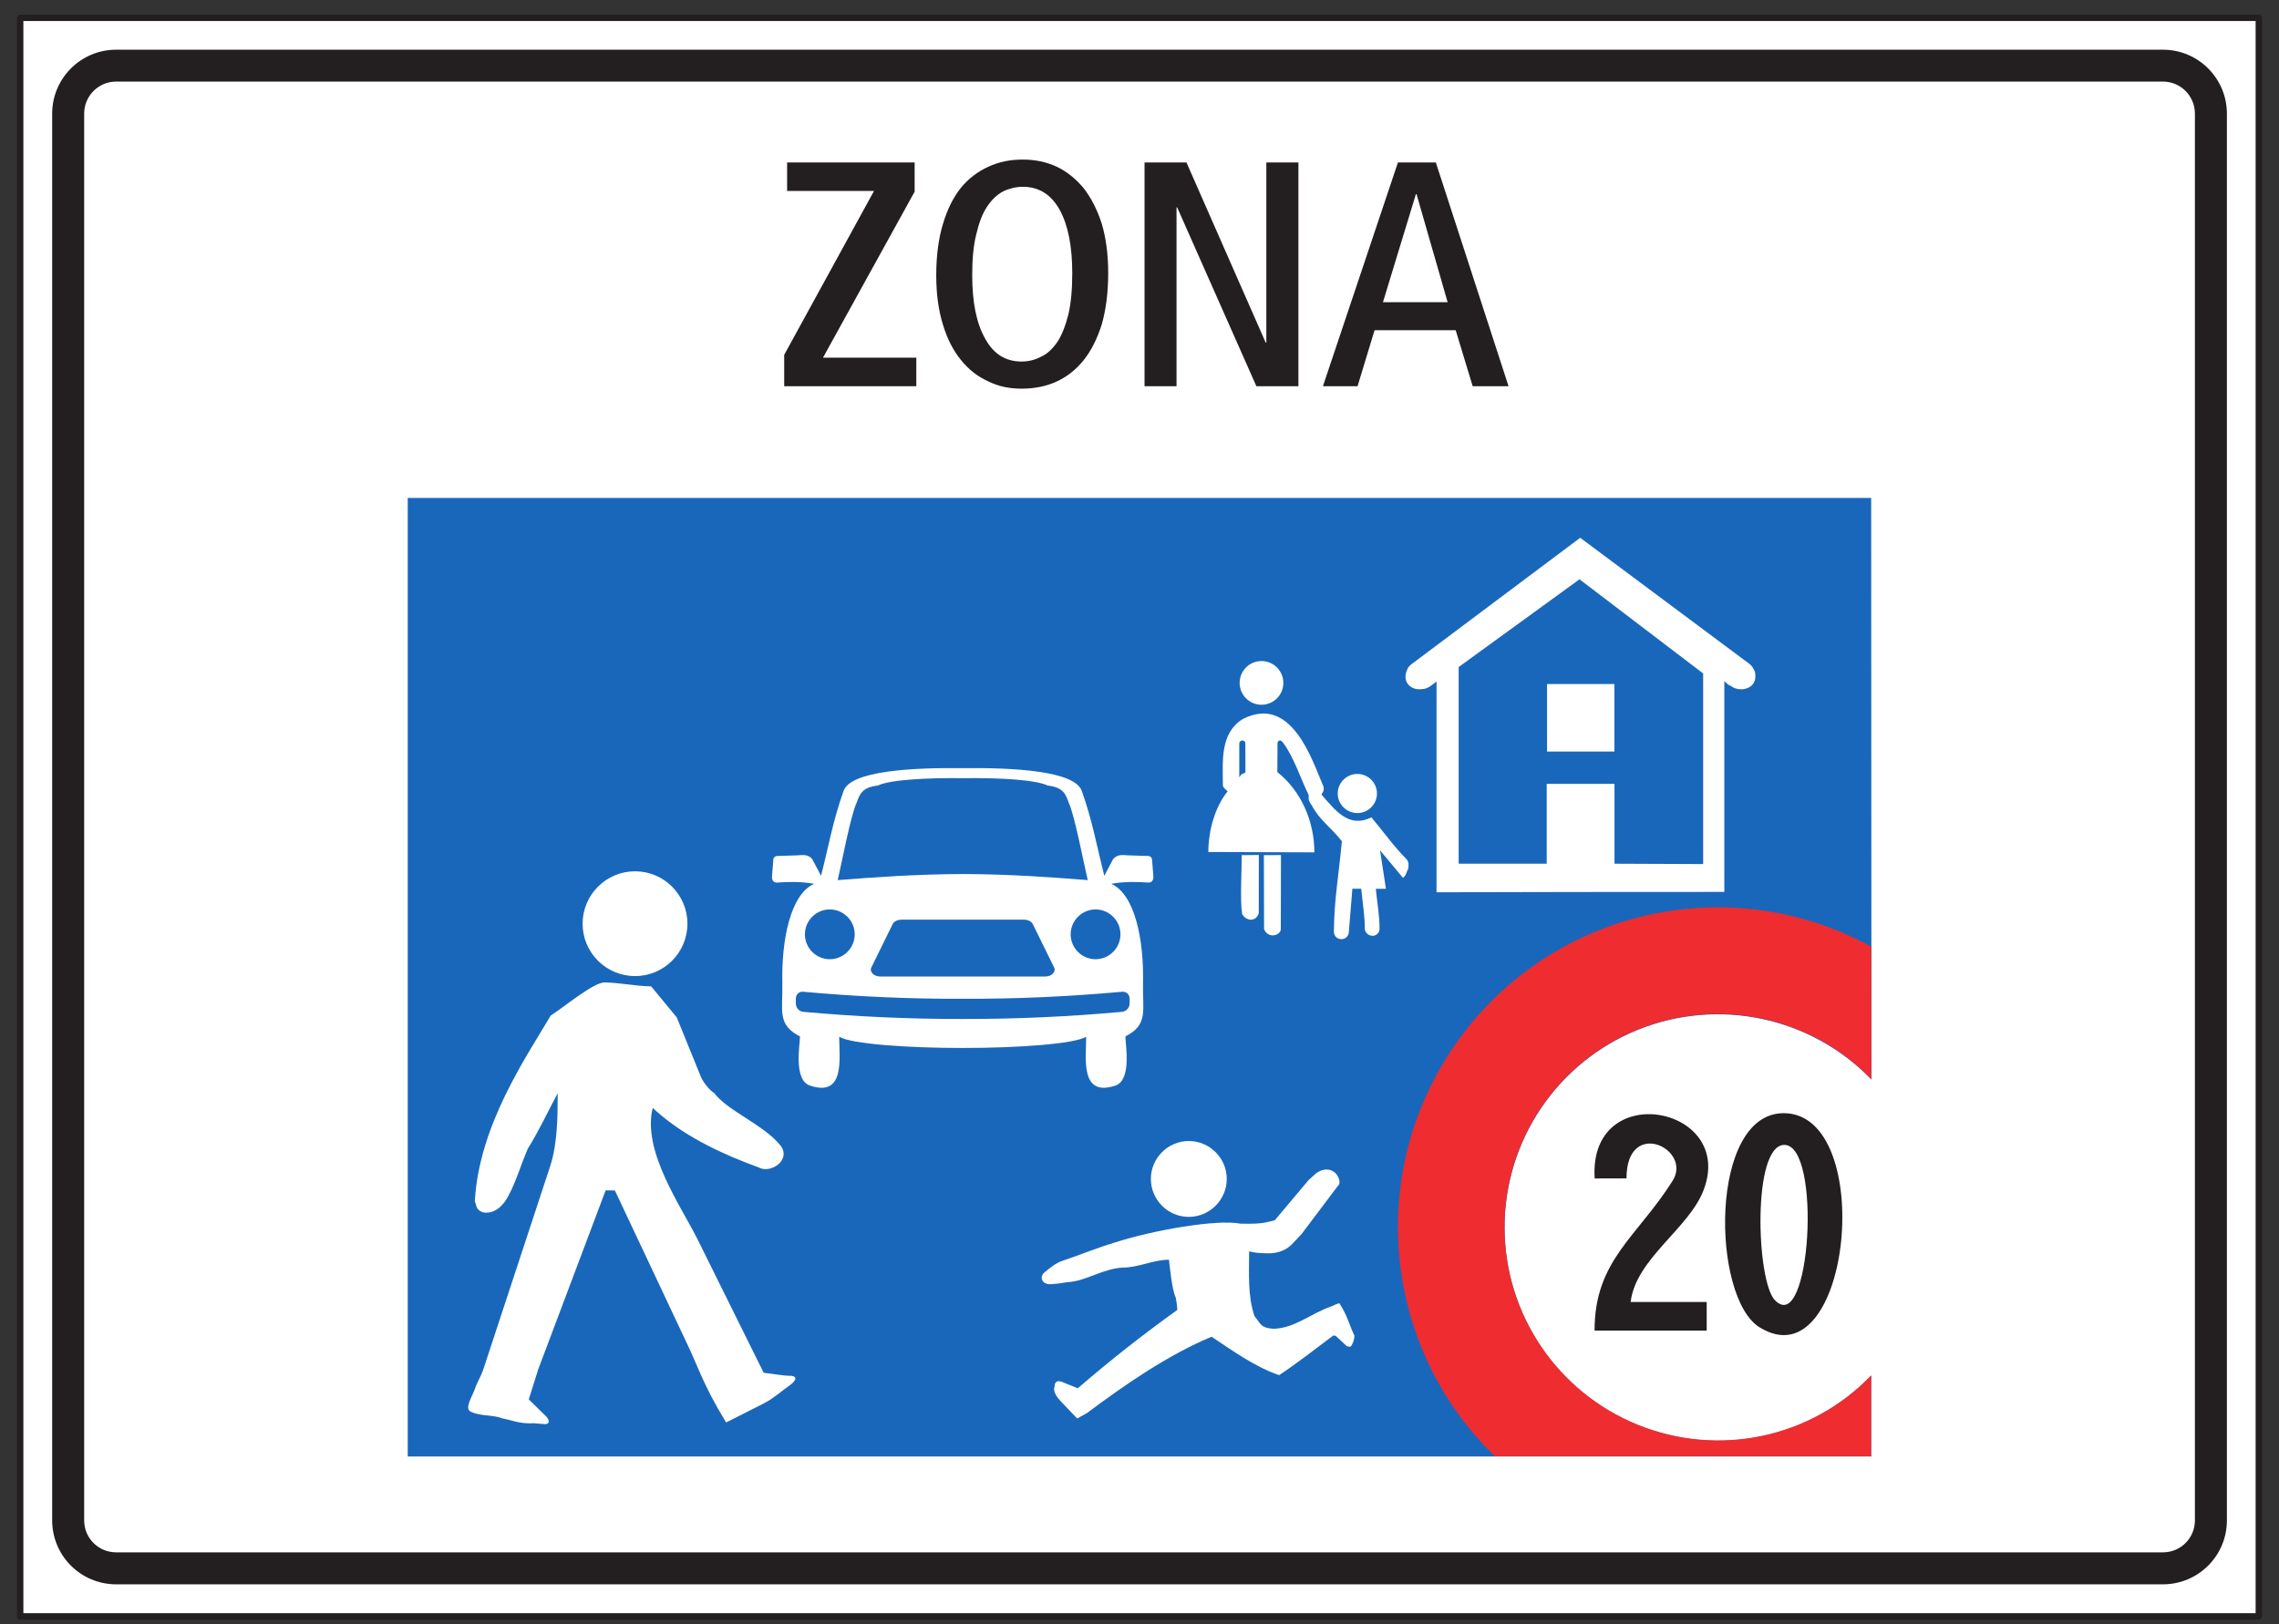 <?xml version="1.0" encoding="UTF-8"?>
<svg xmlns="http://www.w3.org/2000/svg" xmlns:xlink="http://www.w3.org/1999/xlink" width="101pt" height="72pt" viewBox="0 0 101 72" version="1.1">
<rect x="0" y="0" width="101" height="72" fill="#333333" stroke="none"/>
<g id="surface1">
<path style=" stroke:none;fill-rule:nonzero;fill:rgb(100%,100%,100%);fill-opacity:1;" d="M 100.105 71.656 L 0.895 71.656 L 0.895 0.789 L 100.105 0.789 L 100.105 71.656 "/>
<path style="fill:none;stroke-width:2.835;stroke-linecap:butt;stroke-linejoin:round;stroke:rgb(13.73%,12.16%,12.549%);stroke-opacity:1;stroke-miterlimit:4;" d="M 1001.055 3.438 L 8.945 3.438 L 8.945 712.109 L 1001.055 712.109 Z M 1001.055 3.438 " transform="matrix(0.1,0,0,-0.1,0,72)"/>
<path style=" stroke:none;fill-rule:nonzero;fill:rgb(13.73%,12.16%,12.549%);fill-opacity:1;" d="M 5.148 2.203 C 3.582 2.203 2.312 3.473 2.312 5.039 L 2.312 67.398 C 2.312 68.969 3.582 70.234 5.148 70.234 L 95.855 70.234 C 97.422 70.234 98.691 68.969 98.691 67.398 L 98.691 5.039 C 98.691 3.473 97.422 2.203 95.855 2.203 L 5.148 2.203 "/>
<path style=" stroke:none;fill-rule:nonzero;fill:rgb(100%,100%,100%);fill-opacity:1;" d="M 5.145 3.617 C 4.363 3.617 3.73 4.254 3.73 5.039 L 3.73 67.402 C 3.73 68.184 4.363 68.816 5.145 68.816 L 95.859 68.816 C 96.641 68.816 97.273 68.184 97.273 67.402 L 97.273 5.039 C 97.273 4.254 96.641 3.617 95.859 3.617 L 5.145 3.617 "/>
<path style=" stroke:none;fill-rule:nonzero;fill:rgb(10.112%,40.585%,73.28%);fill-opacity:1;" d="M 82.926 60.984 L 82.926 64.566 L 18.07 64.566 L 18.07 22.074 L 82.926 22.074 L 82.938 47.859 C 80.266 45.086 76.176 44.211 72.598 45.648 C 69.02 47.09 66.68 50.559 66.68 54.41 C 66.68 58.27 69.02 61.734 72.598 63.18 C 76.176 64.617 80.254 63.766 82.926 60.984 "/>
<path style=" stroke:none;fill-rule:nonzero;fill:rgb(100%,100%,100%);fill-opacity:1;" d="M 60.156 34.309 C 60.633 34.309 61.023 34.699 61.023 35.176 C 61.023 35.656 60.633 36.043 60.156 36.043 C 59.676 36.043 59.285 35.656 59.285 35.176 C 59.285 34.699 59.676 34.309 60.156 34.309 "/>
<path style=" stroke:none;fill-rule:nonzero;fill:rgb(100%,100%,100%);fill-opacity:1;" d="M 42.664 46.457 C 45.117 46.457 47.594 46.281 48.137 45.961 C 48.137 46.895 47.852 48.652 49.43 48.125 C 50.168 47.879 49.875 46.305 49.875 45.945 C 50.906 45.426 50.629 44.773 50.656 43.617 C 50.703 41.629 50.285 39.645 49.254 39.184 L 49.289 39.172 C 49.836 39.078 50.402 39.09 50.887 39.125 C 51.008 39.133 51.102 39.07 51.117 38.887 L 51.059 38.141 C 51.059 37.988 50.953 37.938 50.836 37.945 L 49.996 37.918 C 49.711 37.895 49.512 37.879 49.332 38.082 L 48.941 38.824 C 48.602 37.496 48.414 36.379 47.941 35.059 C 47.621 34.172 44.93 34.027 42.664 34.051 C 40.398 34.027 37.703 34.172 37.387 35.059 C 36.914 36.379 36.727 37.496 36.387 38.824 L 35.996 38.082 C 35.816 37.879 35.617 37.895 35.328 37.918 L 34.492 37.945 C 34.375 37.938 34.27 37.988 34.27 38.141 L 34.211 38.887 C 34.223 39.07 34.32 39.133 34.441 39.125 C 34.926 39.09 35.492 39.078 36.039 39.172 L 36.074 39.184 C 35.043 39.645 34.625 41.629 34.672 43.617 C 34.699 44.773 34.422 45.426 35.453 45.945 C 35.453 46.305 35.156 47.879 35.898 48.125 C 37.473 48.652 37.191 46.895 37.191 45.961 C 37.73 46.281 40.211 46.457 42.664 46.457 "/>
<path style=" stroke:none;fill-rule:nonzero;fill:rgb(100%,100%,100%);fill-opacity:1;" d="M 28.145 38.625 C 29.426 38.625 30.465 39.668 30.465 40.949 C 30.465 42.23 29.426 43.27 28.145 43.27 C 26.859 43.27 25.82 42.23 25.82 40.949 C 25.82 39.668 26.859 38.625 28.145 38.625 "/>
<path style=" stroke:none;fill-rule:nonzero;fill:rgb(100%,100%,100%);fill-opacity:1;" d="M 55.906 29.305 C 56.441 29.305 56.875 29.738 56.875 30.273 C 56.875 30.809 56.441 31.242 55.906 31.242 C 55.371 31.242 54.938 30.809 54.938 30.273 C 54.938 29.738 55.371 29.305 55.906 29.305 "/>
<path style=" stroke:none;fill-rule:nonzero;fill:rgb(100%,100%,100%);fill-opacity:1;" d="M 52.684 50.582 C 53.609 50.582 54.367 51.34 54.367 52.262 C 54.367 53.188 53.609 53.945 52.684 53.945 C 51.758 53.945 51.004 53.188 51.004 52.262 C 51.004 51.34 51.758 50.582 52.684 50.582 "/>
<path style=" stroke:none;fill-rule:nonzero;fill:rgb(100%,100%,100%);fill-opacity:1;" d="M 24.715 48.465 C 24.242 49.348 23.922 50.062 23.387 50.93 C 23.09 51.621 22.867 52.391 22.539 52.996 C 22.324 53.438 21.902 53.848 21.395 53.742 C 21.074 53.625 21.129 53.434 21.043 53.254 C 21.23 49.863 23.344 46.832 24.406 45.02 C 24.938 44.691 26.305 43.539 26.801 43.551 C 27.496 43.566 28.164 43.715 28.859 43.727 L 29.992 45.102 L 31.039 47.68 C 31.129 47.934 31.43 48.324 31.656 48.461 C 32.246 49.246 33.852 49.863 34.582 50.773 C 35.094 51.414 34.145 52.062 33.609 51.746 L 33.605 51.746 C 32.102 51.195 30.496 50.465 29.215 49.371 C 29.117 49.289 29.023 49.203 28.926 49.117 C 28.449 51.035 30.195 53.488 30.922 54.957 C 31.895 56.922 32.871 58.891 33.844 60.855 C 34.246 60.898 34.68 60.992 35.086 60.992 C 35.422 61.043 35.152 61.301 35.027 61.391 C 34.637 61.664 34.289 61.988 33.863 62.207 L 32.18 63.059 C 31.105 61.297 30.941 60.551 30.32 59.293 C 29.293 57.117 28.273 54.949 27.25 52.773 L 26.84 52.77 L 23.852 60.707 L 23.434 62.035 L 24.203 62.789 C 24.293 62.879 24.434 63.121 24.156 63.133 L 23.656 63.094 C 23.016 63.125 22.727 62.965 22.266 62.879 C 21.836 62.707 21.281 62.789 20.867 62.582 C 20.555 62.453 20.945 61.883 21.055 61.547 C 21.148 61.266 21.316 61.016 21.41 60.734 C 22.402 57.719 23.395 54.699 24.387 51.684 C 24.707 50.695 24.715 49.496 24.715 48.465 "/>
<path style=" stroke:none;fill-rule:nonzero;fill:rgb(100%,100%,100%);fill-opacity:1;" d="M 55.359 55.473 C 55.359 56.43 55.285 57.426 55.594 58.34 L 55.84 58.668 C 55.973 58.844 56.191 58.891 56.445 58.906 C 57.406 58.875 58.098 58.215 59.043 57.898 C 59.148 57.859 59.164 57.82 59.359 57.773 C 59.727 58.352 59.762 58.648 60.027 59.219 C 60.016 59.371 59.977 59.52 59.887 59.66 C 59.859 59.719 59.723 59.711 59.656 59.648 L 59.23 59.25 C 59.188 59.207 59.117 59.184 59.062 59.223 C 58.281 59.809 57.504 60.418 56.691 60.961 C 55.641 60.609 54.613 59.871 53.695 59.258 C 51.766 60.062 49.855 61.383 48.184 62.633 L 47.738 62.883 L 47 62.109 C 46.848 61.949 46.637 61.656 46.742 61.457 C 46.727 61.309 46.824 61.164 47.059 61.258 L 47.766 61.543 C 49.199 60.305 50.645 59.168 52.176 58.07 C 52.164 57.828 52.137 57.715 52.105 57.52 C 51.93 57.164 51.832 56.031 51.805 55.844 C 51.121 55.844 50.449 56.191 49.781 56.191 C 48.855 56.234 48.137 56.801 47.297 56.84 C 47.031 56.887 46.816 56.914 46.574 56.93 C 46.188 56.953 46.027 56.613 46.312 56.387 C 46.551 56.195 46.789 55.992 47.078 55.895 C 47.852 55.637 48.598 55.324 49.391 55.086 C 51.086 54.535 53.934 54.039 54.977 54.246 C 55.488 54.246 55.887 54.281 56.5 54.09 L 57.988 52.32 L 58.348 51.992 L 58.352 51.992 C 59.148 51.488 59.539 52.422 59.289 52.574 L 57.691 54.695 L 57.262 55.152 C 56.996 55.43 56.621 55.559 56.246 55.559 C 55.938 55.559 55.656 55.551 55.359 55.473 "/>
<path style=" stroke:none;fill-rule:nonzero;fill:rgb(100%,100%,100%);fill-opacity:1;" d="M 55.789 37.902 C 55.789 38.762 55.785 39.621 55.785 40.48 C 55.66 40.898 55.199 40.824 55.047 40.512 C 54.953 39.934 55.031 38.574 55.031 37.91 L 55.789 37.902 "/>
<path style=" stroke:none;fill-rule:nonzero;fill:rgb(100%,100%,100%);fill-opacity:1;" d="M 56.77 37.906 C 56.77 39 56.762 40.098 56.762 41.191 C 56.75 41.477 56.188 41.633 56.02 41.18 C 56.02 40.09 56.012 39 56.012 37.91 L 56.77 37.906 "/>
<path style=" stroke:none;fill-rule:nonzero;fill:rgb(100%,100%,100%);fill-opacity:1;" d="M 61.16 37.695 L 62.176 38.914 C 62.316 38.82 62.332 38.656 62.406 38.516 C 62.438 38.344 62.434 38.211 62.34 38.094 C 61.766 37.52 61.301 36.855 60.777 36.234 C 59.789 36.727 59.188 35.945 58.562 35.219 C 58.582 35.191 58.719 35.027 58.645 34.848 C 58.164 33.75 57.254 30.754 55.07 31.879 C 54.055 32.516 54.195 33.77 54.195 34.793 C 54.199 34.91 54.258 34.941 54.406 35.078 C 53.824 35.805 53.551 36.859 53.551 37.77 L 58.25 37.785 C 58.25 36.426 57.676 35.074 56.609 34.227 L 56.617 32.914 C 56.691 32.762 56.781 32.836 56.844 32.898 C 57.352 33.57 57.633 34.512 57.992 35.227 C 58.016 35.375 57.934 35.43 58.141 35.711 C 58.453 36.328 59.027 36.719 59.469 37.293 C 59.348 38.629 59.117 39.957 59.117 41.301 C 59.117 41.695 59.672 41.762 59.773 41.375 L 59.934 39.398 L 60.328 39.398 C 60.383 40 60.488 40.605 60.488 41.215 C 60.559 41.539 61.051 41.605 61.137 41.219 L 61.137 41.141 C 61.137 40.555 61.027 39.984 60.973 39.402 L 61.422 39.402 L 61.16 37.695 "/>
<path style=" stroke:none;fill-rule:nonzero;fill:rgb(100%,100%,100%);fill-opacity:1;" d="M 76.418 30.195 L 76.418 39.539 C 72.168 39.539 67.914 39.543 63.664 39.555 L 63.664 30.211 C 63.488 30.344 63.273 30.547 63.031 30.547 C 62.52 30.629 62.09 30.211 62.383 29.641 C 62.406 29.574 62.492 29.492 62.547 29.449 C 65.043 27.582 67.539 25.711 70.031 23.84 C 72.535 25.707 75.031 27.57 77.535 29.434 C 77.652 29.523 77.727 29.66 77.777 29.793 C 77.938 30.586 77.051 30.703 76.715 30.41 C 76.613 30.387 76.492 30.266 76.418 30.195 "/>
<path style=" stroke:none;fill-rule:nonzero;fill:rgb(10.112%,40.585%,73.28%);fill-opacity:1;" d="M 42.664 45.172 C 40.309 45.176 37.957 45.07 35.602 44.855 C 35.418 44.84 35.27 44.676 35.27 44.488 L 35.27 44.27 C 35.27 44.082 35.418 43.945 35.602 43.965 C 37.957 44.18 40.312 44.285 42.668 44.277 C 45.02 44.285 47.375 44.18 49.727 43.965 C 49.91 43.945 50.062 44.082 50.062 44.27 L 50.062 44.488 C 50.062 44.676 49.91 44.84 49.727 44.855 C 47.375 45.07 45.016 45.176 42.664 45.172 "/>
<path style=" stroke:none;fill-rule:nonzero;fill:rgb(10.112%,40.585%,73.28%);fill-opacity:1;" d="M 42.664 43.289 L 39.008 43.289 C 38.723 43.289 38.523 43.078 38.617 42.887 L 39.559 40.969 C 39.617 40.848 39.773 40.77 39.945 40.77 L 45.387 40.77 C 45.559 40.77 45.715 40.848 45.773 40.969 L 46.715 42.887 C 46.809 43.078 46.609 43.289 46.328 43.289 L 42.664 43.289 "/>
<path style=" stroke:none;fill-rule:nonzero;fill:rgb(10.112%,40.585%,73.28%);fill-opacity:1;" d="M 48.551 40.316 C 49.16 40.316 49.656 40.812 49.656 41.418 C 49.656 42.027 49.16 42.523 48.551 42.523 C 47.945 42.523 47.449 42.027 47.449 41.418 C 47.449 40.812 47.945 40.316 48.551 40.316 "/>
<path style=" stroke:none;fill-rule:nonzero;fill:rgb(10.112%,40.585%,73.28%);fill-opacity:1;" d="M 36.773 40.316 C 36.168 40.316 35.672 40.812 35.672 41.418 C 35.672 42.027 36.168 42.523 36.773 42.523 C 37.383 42.523 37.879 42.027 37.879 41.418 C 37.879 40.812 37.383 40.316 36.773 40.316 "/>
<path style=" stroke:none;fill-rule:nonzero;fill:rgb(10.112%,40.585%,73.28%);fill-opacity:1;" d="M 42.688 38.746 C 44.742 38.754 46.531 38.883 48.207 39.016 C 48.043 38.348 47.625 36.129 47.367 35.594 C 47.234 35.23 47.145 34.902 46.43 34.824 C 45.898 34.566 44.328 34.477 42.688 34.496 C 41.051 34.477 39.434 34.566 38.902 34.824 C 38.188 34.902 38.094 35.23 37.961 35.594 C 37.703 36.129 37.285 38.348 37.125 39.016 C 38.797 38.883 40.637 38.754 42.688 38.746 "/>
<path style=" stroke:none;fill-rule:nonzero;fill:rgb(10.112%,40.585%,73.28%);fill-opacity:1;" d="M 75.48 38.305 L 71.551 38.289 L 71.551 34.75 L 68.547 34.75 L 68.547 38.289 L 64.645 38.289 L 64.645 29.57 L 70 25.68 L 75.48 29.855 L 75.48 38.305 "/>
<path style=" stroke:none;fill-rule:nonzero;fill:rgb(10.112%,40.585%,73.28%);fill-opacity:1;" d="M 54.922 34.465 C 54.922 33.961 54.922 33.457 54.922 32.953 C 54.938 32.785 55.191 32.781 55.191 32.957 C 55.191 33.383 55.195 33.809 55.195 34.238 C 55.074 34.34 55.062 34.23 54.922 34.465 "/>
<path style=" stroke:none;fill-rule:nonzero;fill:rgb(13.73%,12.16%,12.549%);fill-opacity:1;" d="M 72.266 57.719 L 75.637 57.719 L 75.637 58.988 L 70.668 58.988 C 70.66 55.875 72.555 54.84 74.125 52.348 C 75.02 50.93 72.082 49.523 72.082 52.238 L 70.672 52.242 C 70.387 47.789 76.945 49.012 75.496 52.766 C 74.84 54.473 72.496 55.801 72.266 57.719 "/>
<path style=" stroke:none;fill-rule:nonzero;fill:rgb(13.73%,12.16%,12.549%);fill-opacity:1;" d="M 79.047 49.348 C 83.191 49.348 82.047 61.344 77.984 58.844 C 75.836 57.523 75.734 49.348 79.047 49.348 "/>
<path style=" stroke:none;fill-rule:nonzero;fill:rgb(93.527%,17.273%,18.883%);fill-opacity:1;" d="M 82.93 41.965 L 82.934 47.844 C 80.262 45.07 76.172 44.195 72.594 45.637 C 69.02 47.074 66.676 50.547 66.676 54.398 C 66.676 58.254 69.02 61.719 72.594 63.164 C 76.172 64.605 80.25 63.75 82.926 60.973 L 82.926 64.555 L 66.246 64.555 C 61.16 59.613 60.516 51.676 64.727 45.977 C 68.938 40.273 76.715 38.562 82.93 41.965 "/>
<path style=" stroke:none;fill-rule:nonzero;fill:rgb(100%,100%,100%);fill-opacity:1;" d="M 68.562 33.316 L 71.547 33.316 L 71.547 30.324 L 68.562 30.324 Z M 68.562 33.316 "/>
<path style=" stroke:none;fill-rule:nonzero;fill:rgb(100%,100%,100%);fill-opacity:1;" d="M 79.078 50.754 C 80.75 50.754 80.242 59.312 78.652 57.629 C 77.836 56.762 77.648 50.754 79.078 50.754 "/>
<path style=" stroke:none;fill-rule:nonzero;fill:rgb(13.73%,12.16%,12.549%);fill-opacity:1;" d="M 42.586 15.957 C 42.926 16.383 43.328 16.695 43.797 16.906 C 44.25 17.133 44.75 17.23 45.273 17.23 C 45.828 17.23 46.34 17.133 46.809 16.922 C 47.277 16.711 47.676 16.398 48.02 15.973 C 48.355 15.559 48.625 15.02 48.828 14.379 C 49.012 13.738 49.113 12.973 49.113 12.105 C 49.113 11.266 49.012 10.539 48.828 9.918 C 48.625 9.289 48.355 8.766 48.02 8.336 C 47.676 7.926 47.277 7.598 46.824 7.387 C 46.355 7.172 45.859 7.074 45.328 7.074 C 44.773 7.074 44.277 7.172 43.809 7.387 C 43.344 7.598 42.926 7.91 42.586 8.324 C 42.246 8.75 41.977 9.289 41.789 9.93 C 41.594 10.57 41.492 11.34 41.492 12.203 C 41.492 13.043 41.594 13.77 41.789 14.391 C 41.977 15.02 42.246 15.543 42.586 15.957 "/>
<path style=" stroke:none;fill-rule:nonzero;fill:rgb(13.73%,12.16%,12.549%);fill-opacity:1;" d="M 50.723 17.121 L 52.141 17.121 L 52.141 9.191 L 52.168 9.191 L 55.68 17.121 L 57.543 17.121 L 57.543 7.203 L 56.121 7.203 L 56.121 15.191 L 56.094 15.191 L 52.582 7.203 L 50.723 7.203 L 50.723 17.121 "/>
<path style=" stroke:none;fill-rule:nonzero;fill:rgb(13.73%,12.16%,12.549%);fill-opacity:1;" d="M 58.629 17.121 L 60.164 17.121 L 60.918 14.637 L 64.512 14.637 L 65.266 17.121 L 66.855 17.121 L 63.633 7.203 L 61.953 7.203 L 58.629 17.121 "/>
<path style=" stroke:none;fill-rule:nonzero;fill:rgb(13.73%,12.16%,12.549%);fill-opacity:1;" d="M 34.754 17.121 L 40.609 17.121 L 40.609 15.855 L 36.473 15.855 L 40.535 8.496 L 40.535 7.203 L 34.883 7.203 L 34.883 8.465 L 38.734 8.465 L 34.754 15.73 L 34.754 17.121 "/>
<path style=" stroke:none;fill-rule:nonzero;fill:rgb(100%,100%,100%);fill-opacity:1;" d="M 43.656 15.004 C 43.27 14.324 43.086 13.383 43.086 12.203 C 43.086 11.48 43.141 10.867 43.27 10.371 C 43.387 9.875 43.539 9.461 43.754 9.148 C 43.949 8.852 44.195 8.621 44.465 8.48 C 44.734 8.352 45.035 8.281 45.328 8.281 C 46.043 8.281 46.582 8.621 46.965 9.305 C 47.336 9.984 47.52 10.926 47.52 12.105 C 47.52 12.828 47.465 13.441 47.348 13.938 C 47.223 14.434 47.062 14.848 46.867 15.148 C 46.652 15.461 46.414 15.688 46.141 15.812 C 45.867 15.957 45.574 16.027 45.273 16.027 C 44.562 16.027 44.023 15.688 43.656 15.004 "/>
<path style=" stroke:none;fill-rule:nonzero;fill:rgb(100%,100%,100%);fill-opacity:1;" d="M 61.289 13.398 L 62.75 8.605 L 62.777 8.605 L 64.156 13.398 L 61.289 13.398 "/>
</g>
</svg>
